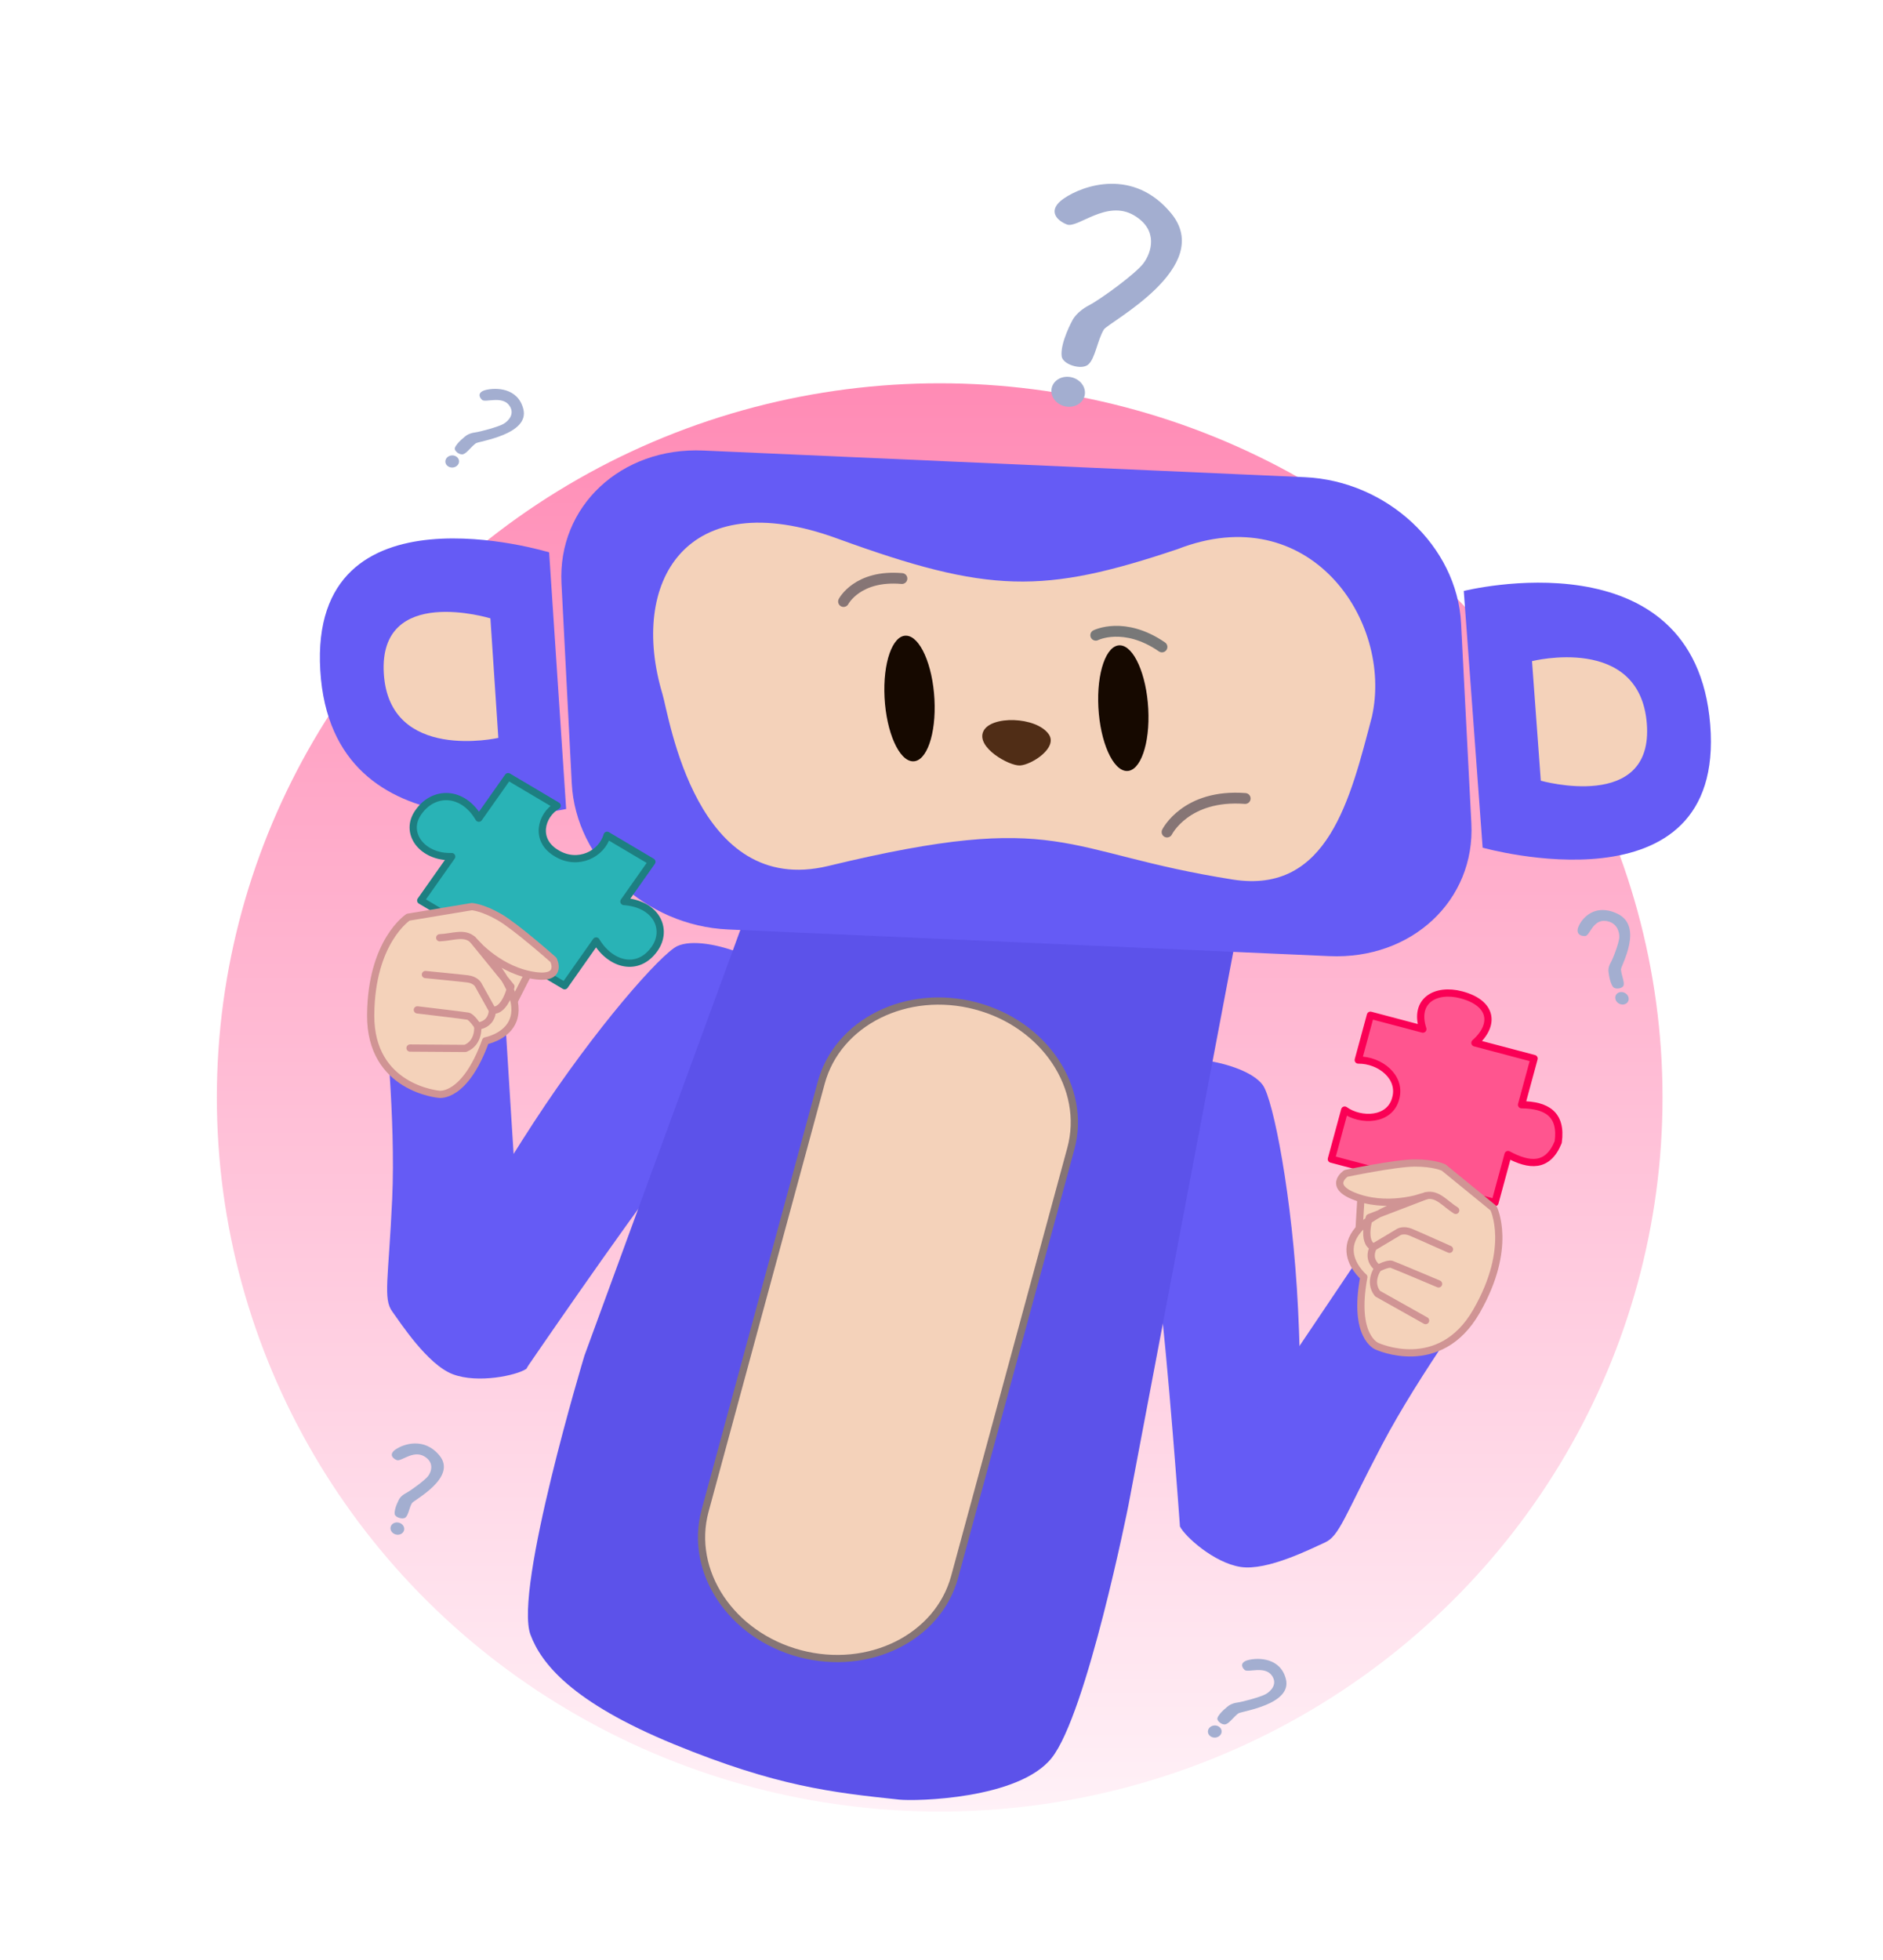 <svg width="521" height="542" viewBox="0 0 521 542" fill="none" xmlns="http://www.w3.org/2000/svg">
<ellipse cx="260" cy="303.5" rx="200" ry="197.5" fill="url(#paint0_linear_1520_2045)"/>
<path d="M223.203 276.352C223.367 280.359 197.437 306.907 184.644 323.511C171.851 340.115 145.5 378.636 145.5 378.636L115.163 365.729C115.163 365.729 130.416 336.862 147.658 310.435C164.9 284.007 183.033 263.646 187.429 261.636C191.417 259.812 199.011 261.201 205.319 263.788C211.627 266.374 223.04 272.334 223.203 276.352Z" fill="#655BF5"/>
<path d="M145.5 378.636C148.045 376.934 144.214 350.448 143.17 335.266C142.126 320.084 140.017 285.778 140.017 285.778L106.354 279.585C106.354 279.585 109.536 309.272 108.514 331.553C107.491 353.835 105.949 359.137 108.524 362.693C110.862 365.919 118.318 377.413 125.298 380.057C132.278 382.7 142.949 380.343 145.5 378.636V378.636Z" fill="#655BF5"/>
<path d="M310.995 295.22C308.824 298.61 317.832 334.399 320.5 355.092C323.168 375.785 326.476 422.15 326.476 422.15L359.287 425.944C359.287 425.944 360.7 393.417 359.155 362.021C357.61 330.625 352.22 304.042 349.432 300.132C346.901 296.583 339.621 294.039 332.848 293.166C326.075 292.293 313.172 291.822 310.995 295.22Z" fill="#655BF5"/>
<path d="M215.193 228.929L161.709 374.902C161.709 374.902 142.115 439.667 146.787 452.118C149.741 459.993 158.162 470.769 186.537 482.405C214.912 494.042 230.178 495.714 248.809 497.695C253.339 498.176 281.841 497.594 290.956 486.209C300.712 474.023 312.191 416.449 312.191 416.449L341.383 262.457L215.193 228.929Z" fill="#5C52EA"/>
<path d="M242.487 166.526C242.487 166.526 246.32 159.093 258.637 160.174" stroke="#2F22F2" stroke-width="2" stroke-linecap="round" stroke-linejoin="round"/>
<path d="M405.005 163.437C405.005 163.437 468.915 147.328 473.194 200.385C477.473 253.443 410.224 234.424 410.224 234.424L405.005 163.437Z" fill="#655BF5"/>
<path d="M423.887 182.842C423.887 182.842 453.655 175.338 455.648 200.052C457.641 224.765 426.318 215.906 426.318 215.906L423.887 182.842Z" fill="#F4D2BA"/>
<path d="M151.936 152.756C151.936 152.756 85.474 132.375 88.615 185.395C91.755 238.416 156.646 223.727 156.646 223.727L151.936 152.756Z" fill="#655BF5"/>
<path d="M135.688 171.01C135.688 171.01 104.732 161.517 106.194 186.212C107.657 210.908 137.882 204.066 137.882 204.066L135.688 171.01Z" fill="#F4D2BA"/>
<path opacity="0.997" d="M361.01 131.97L194.632 124.598C171.843 123.589 154.258 140.035 155.354 161.332L158.201 216.66C159.297 237.957 178.659 256.04 201.447 257.05L367.826 264.422C390.614 265.432 408.199 248.985 407.104 227.688L404.256 172.361C403.16 151.063 383.798 132.98 361.01 131.97Z" fill="#655BF5"/>
<path d="M231.614 148.914C273.634 164.231 288.723 164.304 325.774 151.884C362.259 137.637 385.511 171.605 379.599 198.181C373.664 220.689 367.494 247.395 341.127 243.248C293.293 235.726 294.236 223.759 229.189 239.484C192.524 248.348 185.214 198.345 183.279 191.884C174.068 161.139 189.594 133.597 231.614 148.914Z" fill="#F4D2BA"/>
<path opacity="0.997" d="M252.56 210.548C256.373 210.68 259.055 203.009 258.552 193.414C258.049 183.819 254.55 175.933 250.738 175.801C246.925 175.668 244.242 183.339 244.745 192.934C245.249 202.529 248.747 210.415 252.56 210.548Z" fill="#160900"/>
<path opacity="0.997" d="M311.72 213.22C315.533 213.352 318.215 205.681 317.712 196.086C317.209 186.491 313.71 178.605 309.898 178.473C306.085 178.341 303.402 186.012 303.906 195.607C304.409 205.202 307.907 213.087 311.72 213.22Z" fill="#160900"/>
<path d="M272.069 202.273C274.1 197.819 286.703 198.135 290.168 203.055C292.793 206.782 285.459 211.503 282.237 211.694C279.251 211.871 270.037 206.728 272.069 202.273Z" fill="#502D16"/>
<path d="M233.399 166.35C233.399 166.35 237.232 158.917 249.549 159.998" stroke="#867575" stroke-width="3" stroke-linecap="round" stroke-linejoin="round"/>
<path d="M303.187 175.673C303.187 175.673 311.034 171.705 321.5 178.91" stroke="#787878" stroke-width="3" stroke-linecap="round" stroke-linejoin="round"/>
<path d="M322.908 230.103C322.908 230.103 328.136 219.572 344.523 220.826" stroke="#867575" stroke-width="3" stroke-linecap="round" stroke-linejoin="round"/>
<path opacity="0.997" d="M296.275 317.699C300.829 300.924 289.063 283.236 269.995 278.193C250.926 273.149 231.777 282.661 227.223 299.436L195.085 417.823C190.531 434.599 202.297 452.286 221.366 457.33C240.434 462.373 259.583 452.862 264.137 436.086L296.275 317.699Z" fill="#F4D2BA" stroke="#867575" stroke-width="2" stroke-linecap="round" stroke-linejoin="round"/>
<path d="M326.475 422.15L338.469 403.945L350.462 385.739C361.318 369.61 367.405 360.567 378.261 344.438L410.551 355.688C410.551 355.688 392.758 379.828 382.356 399.628C371.955 419.429 370.605 424.783 366.573 426.591C362.914 428.232 350.635 434.506 343.251 433.35C335.868 432.194 327.82 424.887 326.475 422.15Z" fill="#655BF5"/>
<path d="M368.37 320.565L372.054 306.994C376.417 310.145 384.615 310.068 386.195 303.678C387.766 297.888 381.894 293.118 375.809 293.162L379.174 280.767L393.686 284.606C391.114 276.761 397.204 273.241 404.313 275.121C412.898 277.392 413.788 283.345 408.095 288.417L424.46 292.745L420.991 305.523C427.801 305.606 432.231 308.024 431.133 315.861C428.253 322.967 423.139 322.448 417.252 319.297L413.644 332.587L368.37 320.565Z" fill="#FF558F" stroke="#FA0055" stroke-width="2" stroke-linecap="round" stroke-linejoin="round"/>
<path d="M140.59 214.788L154.153 222.819C149.696 225.401 147.724 232.416 154.149 236.065C159.935 239.491 166.498 236.206 167.977 231.004L180.363 238.338L172.629 249.323C181.647 249.958 184.902 257.023 181.113 262.405C176.539 268.902 168.937 266.909 164.95 260.23L156.229 272.616L116.413 249.04L124.979 236.896C116.787 237.168 111.542 230.251 115.897 224.45C120.041 218.654 128.02 218.643 132.49 226.272L140.59 214.788Z" fill="#29B3B6" stroke="#1D7F81" stroke-width="2" stroke-linecap="round" stroke-linejoin="round"/>
<path d="M142.339 276.743L146.804 267.965L138.005 263.78L134.765 269.58L142.339 276.743Z" fill="#F4D2BA" stroke="#D09494" stroke-width="2" stroke-linecap="round" stroke-linejoin="round"/>
<path d="M113.454 289.845L128.738 289.947C132.7 288.367 132.179 283.778 132.179 283.778C136.372 283.209 136.234 279.378 136.234 279.378C139.835 279.746 141.37 272.855 141.37 272.855L130.77 259.835C130.77 259.835 137.067 267.63 146.634 269.577C156.201 271.523 153.136 265.458 153.136 265.458C153.136 265.458 142.832 256.311 138.178 253.621C133.524 250.93 130.55 250.728 130.55 250.728L112.929 253.657C112.929 253.657 102.714 260.296 102.563 280.689C102.411 301.082 121.509 302.63 121.509 302.63C121.509 302.63 128.601 303.776 134.353 287.856C134.353 287.856 154.874 284.162 130.77 259.835" fill="#F4D2BA"/>
<path d="M113.454 289.845L128.738 289.947C132.7 288.367 132.179 283.778 132.179 283.778C136.372 283.209 136.234 279.378 136.234 279.378C139.835 279.746 141.37 272.855 141.37 272.855L130.77 259.835C130.77 259.835 137.067 267.63 146.634 269.577C156.201 271.523 153.136 265.458 153.136 265.458C153.136 265.458 142.832 256.311 138.178 253.621C133.524 250.93 130.55 250.728 130.55 250.728L112.929 253.657C112.929 253.657 102.714 260.296 102.563 280.689C102.411 301.082 121.509 302.63 121.509 302.63C121.509 302.63 128.601 303.776 134.353 287.856C134.353 287.856 154.874 284.162 130.77 259.835" stroke="#D09494" stroke-width="2" stroke-linecap="round" stroke-linejoin="round"/>
<path d="M132.179 283.778C132.179 283.778 130.517 281.222 129.478 281.021C128.439 280.819 115.478 279.288 115.478 279.288" stroke="#D09494" stroke-width="2" stroke-linecap="round" stroke-linejoin="round"/>
<path d="M136.233 279.377L132.273 272.273C132.273 272.273 131.53 270.982 129.415 270.714C127.3 270.447 117.71 269.516 117.71 269.516" stroke="#D09494" stroke-width="2" stroke-linecap="round" stroke-linejoin="round"/>
<path d="M130.77 259.835C128.402 257.719 125.172 259.205 121.666 259.342" stroke="#D09494" stroke-width="2" stroke-linecap="round" stroke-linejoin="round"/>
<path d="M376.061 339.607L376.641 329.802L386.381 330.52L386.249 337.142L376.061 339.607Z" fill="#F4D2BA" stroke="#D09494" stroke-width="2" stroke-linecap="round" stroke-linejoin="round"/>
<path d="M394.44 365.21L381.152 357.755C378.521 354.432 381.296 350.714 381.296 350.714C377.954 348.152 380.014 344.902 380.014 344.902C376.708 343.444 378.87 336.718 378.87 336.718L394.645 330.674C394.645 330.674 385.243 334.317 375.971 331.281C366.7 328.245 372.426 324.505 372.426 324.505C372.426 324.505 385.984 321.669 391.377 321.636C396.771 321.603 399.448 322.895 399.448 322.895L413.225 334.128C413.225 334.128 418.708 344.919 408.51 362.655C398.311 380.391 380.987 372.306 380.987 372.306C380.987 372.306 374.265 369.798 377.348 353.173C377.348 353.173 361.448 339.846 394.645 330.674" fill="#F4D2BA"/>
<path d="M394.44 365.21L381.152 357.755C378.521 354.432 381.296 350.714 381.296 350.714C377.954 348.152 380.014 344.902 380.014 344.902C376.708 343.444 378.87 336.718 378.87 336.718L394.645 330.674C394.645 330.674 385.243 334.317 375.971 331.281C366.7 328.245 372.426 324.505 372.426 324.505C372.426 324.505 385.984 321.669 391.377 321.636C396.771 321.603 399.448 322.895 399.448 322.895L413.225 334.128C413.225 334.128 418.708 344.919 408.51 362.655C398.311 380.391 380.987 372.306 380.987 372.306C380.987 372.306 374.265 369.798 377.348 353.173C377.348 353.173 361.448 339.846 394.645 330.674" stroke="#D09494" stroke-width="2" stroke-linecap="round" stroke-linejoin="round"/>
<path d="M381.296 350.714C381.296 350.714 384.03 349.321 385.032 349.659C386.034 349.997 398.034 355.068 398.034 355.068" stroke="#D09494" stroke-width="2" stroke-linecap="round" stroke-linejoin="round"/>
<path d="M380.014 344.902L387.043 340.704C387.043 340.704 388.34 339.953 390.307 340.765C392.274 341.577 401.051 345.504 401.051 345.504" stroke="#D09494" stroke-width="2" stroke-linecap="round" stroke-linejoin="round"/>
<path d="M394.645 330.674C397.768 330.01 399.813 332.891 402.779 334.74" stroke="#D09494" stroke-width="2" stroke-linecap="round" stroke-linejoin="round"/>
<path d="M295.182 62.077C292.12 60.866 289.799 58.023 294.325 54.908C299.792 51.147 313.651 46.446 324.009 58.954C336.363 73.872 306.603 89.145 305.408 91.148C303.584 94.205 303.03 99.225 301.046 100.859C299.187 102.39 294.066 100.817 293.757 98.567C293.245 94.845 296.791 88.455 296.791 88.455C296.791 88.455 297.929 86.192 301.261 84.465C304.593 82.739 314.134 75.744 316.316 72.897C318.584 69.938 320.669 63.633 313.773 59.565C306.172 55.082 298.189 63.266 295.182 62.077L295.182 62.077Z" fill="#A3AED0"/>
<path opacity="0.997" d="M294.468 112.327C296.963 112.987 299.469 111.742 300.065 109.547C300.661 107.352 299.122 105.037 296.626 104.377C294.131 103.717 291.625 104.962 291.029 107.157C290.433 109.352 291.973 111.667 294.468 112.327Z" fill="#A3AED0"/>
<path d="M438.615 258.865C437.33 258.939 435.925 258.267 436.729 256.301C437.701 253.927 441.244 249.739 447.471 252.671C454.899 256.169 448.448 267.123 448.5 268.089C448.578 269.563 449.516 271.559 449.224 272.522C448.95 273.425 446.901 273.721 446.296 272.923C445.295 271.603 445.042 268.568 445.042 268.568C445.042 268.568 444.913 267.514 445.632 266.281C446.351 265.048 447.95 260.742 448.037 259.285C448.127 257.771 447.41 255.023 444.215 254.682C440.695 254.307 439.877 258.792 438.615 258.865L438.615 258.865Z" fill="#A3AED0"/>
<path opacity="0.997" d="M449.32 277.782C450.303 277.597 450.859 276.685 450.562 275.745C450.265 274.805 449.228 274.193 448.245 274.378C447.262 274.563 446.705 275.474 447.002 276.414C447.299 277.355 448.337 277.967 449.32 277.782Z" fill="#A3AED0"/>
<path d="M109.794 403.798C108.541 403.303 107.592 402.139 109.444 400.865C111.681 399.326 117.352 397.402 121.59 402.52C126.645 408.625 114.468 414.874 113.979 415.694C113.233 416.945 113.006 418.999 112.194 419.667C111.433 420.294 109.338 419.65 109.211 418.729C109.002 417.207 110.453 414.592 110.453 414.592C110.453 414.592 110.919 413.666 112.282 412.959C113.646 412.253 117.549 409.391 118.442 408.226C119.37 407.015 120.224 404.435 117.402 402.77C114.292 400.936 111.025 404.285 109.794 403.798L109.794 403.798Z" fill="#A3AED0"/>
<path opacity="0.997" d="M109.502 424.36C110.523 424.63 111.548 424.121 111.792 423.222C112.036 422.324 111.406 421.377 110.385 421.107C109.364 420.837 108.338 421.346 108.094 422.244C107.85 423.143 108.481 424.09 109.502 424.36Z" fill="#A3AED0"/>
<path d="M344.369 461.829C343.45 460.993 343.121 459.65 345.416 459.082C348.186 458.396 354.288 458.435 355.789 464.359C357.581 471.425 343.491 473.247 342.66 473.832C341.391 474.724 340.225 476.5 339.168 476.848C338.178 477.174 336.555 475.942 336.869 475.074C337.387 473.64 339.938 471.741 339.938 471.741C339.938 471.741 340.797 471.053 342.378 470.843C343.959 470.633 348.877 469.277 350.239 468.508C351.656 467.709 353.642 465.655 351.829 463.278C349.831 460.658 345.271 462.65 344.369 461.829L344.369 461.829Z" fill="#A3AED0"/>
<path opacity="0.997" d="M334.934 480.19C335.756 480.757 336.949 480.622 337.599 479.888C338.25 479.154 338.11 478.1 337.288 477.533C336.467 476.966 335.273 477.102 334.623 477.836C333.973 478.569 334.113 479.624 334.934 480.19Z" fill="#A3AED0"/>
<path d="M133.378 110.589C132.46 109.753 132.131 108.41 134.425 107.842C137.196 107.156 143.297 107.194 144.799 113.119C146.59 120.185 132.5 122.007 131.669 122.591C130.401 123.484 129.234 125.26 128.178 125.608C127.187 125.934 125.564 124.702 125.878 123.834C126.396 122.4 128.948 120.501 128.948 120.501C128.948 120.501 129.807 119.813 131.387 119.603C132.968 119.393 137.886 118.037 139.249 117.268C140.665 116.468 142.651 114.414 140.838 112.037C138.84 109.418 134.28 111.41 133.378 110.589L133.378 110.589Z" fill="#A3AED0"/>
<path opacity="0.997" d="M123.944 128.95C124.766 129.517 125.959 129.381 126.609 128.648C127.259 127.914 127.12 126.86 126.298 126.293C125.476 125.726 124.283 125.862 123.633 126.595C122.983 127.329 123.122 128.383 123.944 128.95Z" fill="#A3AED0"/>
<defs>
<linearGradient id="paint0_linear_1520_2045" x1="260" y1="106" x2="260" y2="501" gradientUnits="userSpaceOnUse">
<stop stop-color="#FF8BB5"/>
<stop offset="1" stop-color="#FFF1F7"/>
</linearGradient>
</defs>
</svg>
